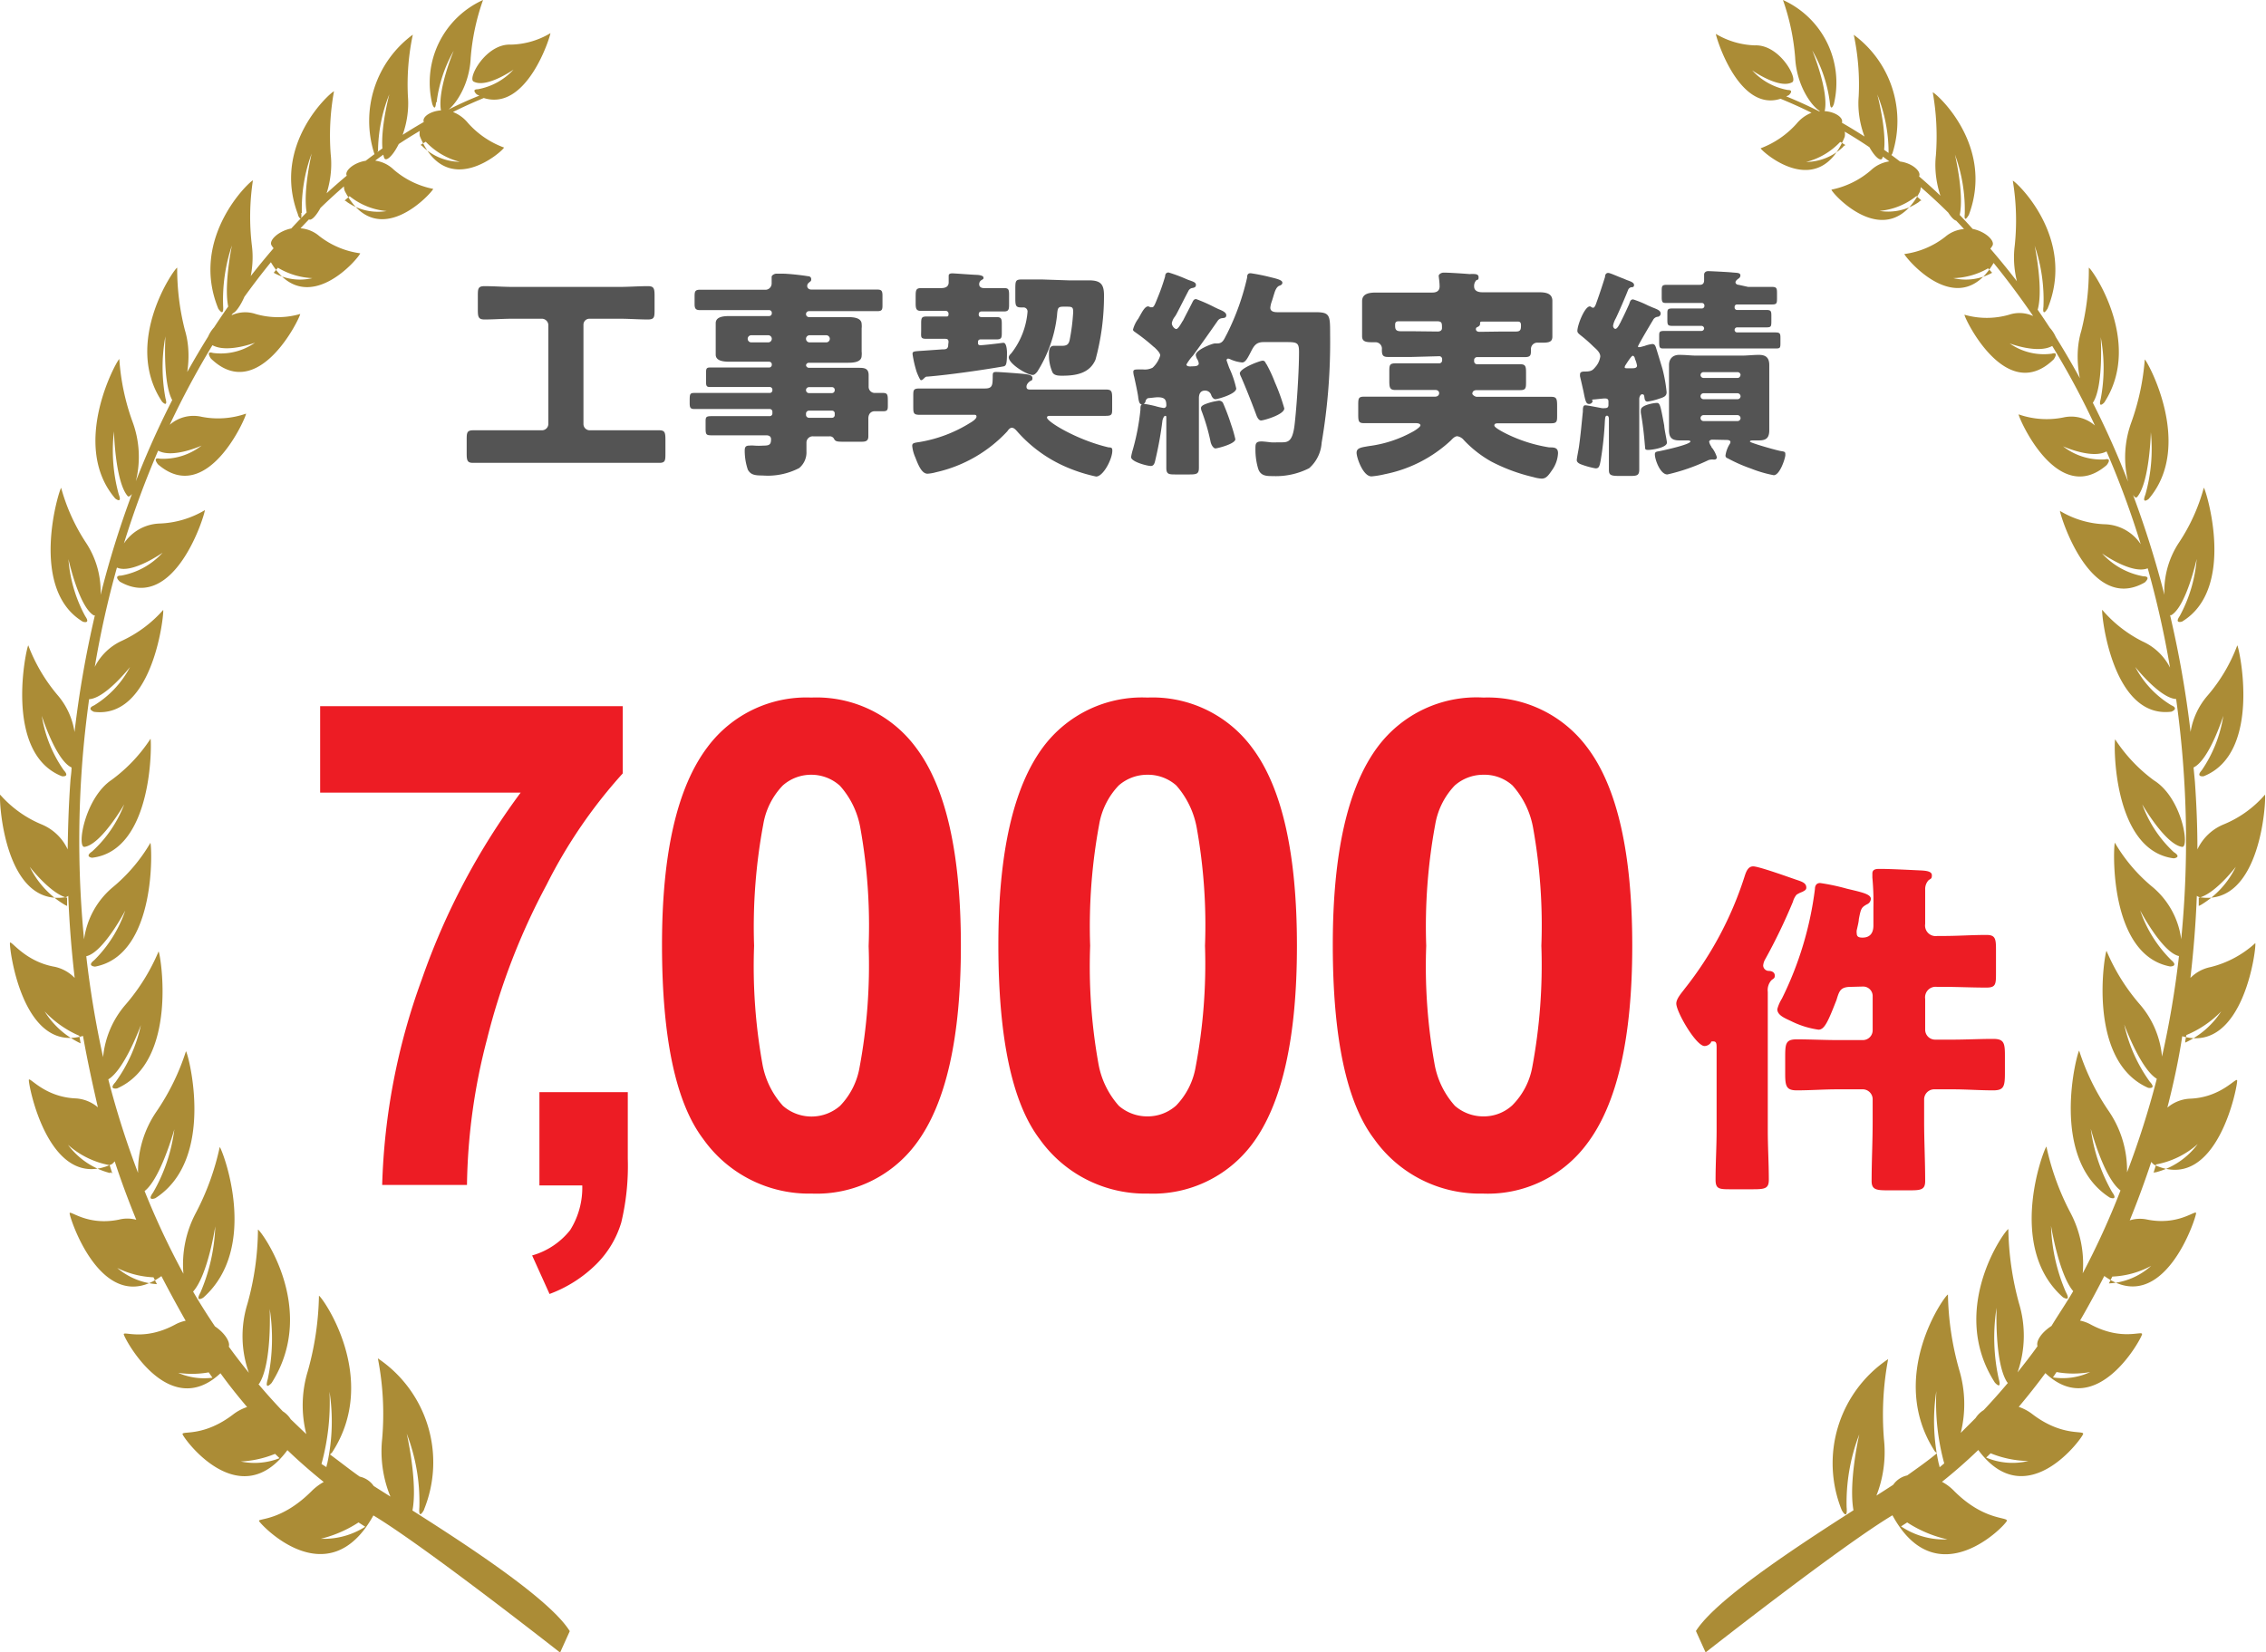 <svg xmlns="http://www.w3.org/2000/svg" width="152.32" height="111.1" viewBox="0 0 152.32 111.1"><defs><style>.cls-1{fill:#ab8c36;}.cls-2{fill:#545454;}.cls-3{fill:#ed1c24;}</style></defs><g id="レイヤー_2" data-name="レイヤー 2"><g id="レイヤー_1-2" data-name="レイヤー 1"><path class="cls-1" d="M25.12,99.91a1.54,1.54,0,0,0-.94-.63c-.67-.47-1.33-1-2-1.49l.14-.13c3.26-5-.69-10.5-.88-10.54a20,20,0,0,1-.75,5.07,7.85,7.85,0,0,0-.1,4.23c-.36-.33-.7-.67-1.05-1a1.66,1.66,0,0,0-.53-.53c-.56-.59-1.11-1.2-1.64-1.83,0,0,.05,0,.07-.06.85-1.37.69-5,.69-5A13.11,13.11,0,0,1,18,92.72c-.25.84.26.26.26.26,3.17-5-.74-10.28-.92-10.31a19,19,0,0,1-.71,5,7.33,7.33,0,0,0,.1,4.63c-.46-.57-.91-1.15-1.35-1.76.11-.31-.28-.93-.93-1.36-.51-.76-1-1.53-1.47-2.34,1-1.12,1.49-4.39,1.49-4.39a12.33,12.33,0,0,1-1,4.46c-.39.7.19.34.19.34,3.85-3.41,1.27-10,1.11-10.13a17.32,17.32,0,0,1-1.6,4.42,7.36,7.36,0,0,0-.84,4.1,52.56,52.56,0,0,1-2.61-5.56c1.08-.83,2-4.15,2-4.15a11.33,11.33,0,0,1-1.43,4.25c-.45.62.15.38.15.38,4.11-2.63,2.21-9.75,2.06-9.88a15.6,15.6,0,0,1-2,4.08,7.07,7.07,0,0,0-1.22,4.1,59.07,59.07,0,0,1-2-6.29c1.1-.66,2.19-3.65,2.19-3.65a10.19,10.19,0,0,1-1.72,3.85c-.48.52.12.41.12.41,4.14-1.82,2.92-9.05,2.79-9.21a13.47,13.47,0,0,1-2.24,3.6,6.28,6.28,0,0,0-1.49,3.51A66.17,66.17,0,0,1,5.8,64.29h0c1.14-.24,2.62-3.07,2.62-3.07a8.6,8.6,0,0,1-2.09,3.34c-.52.4.06.43.06.43,4.18-.78,3.82-8.14,3.72-8.32a11.2,11.2,0,0,1-2.55,3,5.53,5.53,0,0,0-1.91,3.49,68.62,68.62,0,0,1-.15-11.49c.11-1.58.28-3.13.49-4.66,1.1-.06,2.75-2.16,2.75-2.16a6.62,6.62,0,0,1-2.42,2.58c-.54.23,0,.43,0,.43,4,.5,4.72-6.65,4.65-6.85A8.4,8.4,0,0,1,8.2,43.08a3.81,3.81,0,0,0-1.83,1.76,64.29,64.29,0,0,1,1.49-6.68c1,.46,3.07-1,3.07-1a4.93,4.93,0,0,1-2.79,1.54c-.55,0-.08.41-.08.41,3.71,2.12,5.73-4.58,5.71-4.81a6.39,6.39,0,0,1-3.06.9,3,3,0,0,0-2.38,1.34,62.22,62.22,0,0,1,2.3-6.24c1,.54,2.92-.34,2.92-.34a4.18,4.18,0,0,1-2.81.88c-.53-.12-.12.38-.12.38,3.31,2.86,5.93-3.18,5.92-3.41a5.7,5.7,0,0,1-3,.21,2.43,2.43,0,0,0-2.13.54,57.84,57.84,0,0,1,2.87-5.35c1,.55,2.86-.17,2.86-.17a4,4,0,0,1-2.83.69c-.52-.16-.13.38-.13.38,3.2,3.09,6-2.77,6-3a5.36,5.36,0,0,1-3,0,2.19,2.19,0,0,0-1.62.09c.84-1.24,1.73-2.44,2.65-3.57,2.38,4,6-.39,6-.6a5.7,5.7,0,0,1-2.75-1.16,2.18,2.18,0,0,0-1.26-.52,38.67,38.67,0,0,1,2.92-2.82.84.84,0,0,0,.06.32c2.2,4.23,5.89.06,5.94-.15a5.77,5.77,0,0,1-2.66-1.3,2.21,2.21,0,0,0-1.24-.6,32.41,32.41,0,0,1,3-2,.85.85,0,0,0,0,.35c1.79,4.4,5.59,1,5.66.77a6,6,0,0,1-2.43-1.66,2.47,2.47,0,0,0-1-.73c.68-.34,1.37-.65,2.07-.94C35.43,7.51,37,2.42,37,2.23A5.39,5.39,0,0,1,34.33,3c-1.67-.07-2.91,2.26-2.5,2.48.87.48,2.69-.8,2.69-.8A4.29,4.29,0,0,1,32.12,6c-.47,0-.07.35-.07.35l.17.08a23.75,23.75,0,0,0-2.19,1c-.92-.1-1.7.4-1.54.77l0,0a35.93,35.93,0,0,0-3.91,2.61c-.83.13-1.44.7-1.27,1h0a40,40,0,0,0-3.73,3.55c-.88.18-1.52.81-1.33,1.13a1.43,1.43,0,0,0,.14.2,50.32,50.32,0,0,0-4,5.32,2.28,2.28,0,0,0-.4.62,58.51,58.51,0,0,0-4.86,9.73,6.78,6.78,0,0,0-.22-4,15.3,15.3,0,0,1-.89-4.22c-.16.07-3.35,5.79-.27,9.38,0,0,.49.39.23-.29A11.08,11.08,0,0,1,7.66,29s.08,3.35.91,4.34c.08.1.19,0,.3-.13A64.18,64.18,0,0,0,6.76,40a5.94,5.94,0,0,0-1-3.54,12.89,12.89,0,0,1-1.65-3.66c-.14.13-2.21,6.79,1.46,9,0,0,.54.18.16-.37a9.48,9.48,0,0,1-1.13-3.84s.69,3.15,1.68,3.77a.08.08,0,0,0,.1,0,70,70,0,0,0-1.37,7.86A4.94,4.94,0,0,0,3.9,46.77a11.44,11.44,0,0,1-2-3.38c-.13.16-1.68,7.24,2.26,8.8,0,0,.57.08.13-.4a8.72,8.72,0,0,1-1.48-3.66s.95,3,2,3.47c0,.31-.06.63-.08.94-.11,1.54-.16,3.06-.18,4.57A3.34,3.34,0,0,0,2.8,55.43a7.56,7.56,0,0,1-2.79-2c-.09.22.23,7.58,4.41,6.89a.54.54,0,0,0,.17-.09c.07,1.87.22,3.71.43,5.52A2.64,2.64,0,0,0,3.67,65c-2-.35-2.93-1.81-3-1.61s.79,7.47,4.91,6.26c.29,1.64.64,3.24,1,4.8a2.53,2.53,0,0,0-1.5-.6C3,73.76,2,72.39,1.94,72.6s1.33,7.65,5.58,5.67a1,1,0,0,0,.19-.19c.44,1.35.93,2.66,1.45,3.93A2.29,2.29,0,0,0,8,82c-2.12.44-3.29-.65-3.32-.43s2.18,7.11,6.17,4.23c.52,1,1.06,2,1.63,3a2.51,2.51,0,0,0-.73.27c-2.08,1.11-3.44.41-3.43.64s3,5.89,6.5,2.62c.57.79,1.17,1.54,1.79,2.27a3.25,3.25,0,0,0-.9.47c-2,1.55-3.46,1.12-3.44,1.35s3.81,5.48,7.05,1.08c.79.76,1.61,1.47,2.44,2.14a3.69,3.69,0,0,0-.82.62c-2,2-3.58,1.82-3.53,2s4.63,5.15,7.69-.37c3.45,2.07,12.55,9.22,12.55,9.22l.65-1.44C36.64,107,28.58,102.12,25.12,99.91Zm3.5-90.38a4.76,4.76,0,0,0,2.29,1.35,3.67,3.67,0,0,1-2.47-1c-.09-.09-.14-.13-.18-.13ZM23.5,13.19a4.61,4.61,0,0,0,2.49,1,3.62,3.62,0,0,1-2.65-.6c-.08-.07-.13-.1-.18-.1ZM18.68,18A4.94,4.94,0,0,0,21,18.7a3.62,3.62,0,0,1-2.6-.36ZM4.38,60.85A6.06,6.06,0,0,1,2,58.28S3.4,60.1,4.51,60.36c0,.19,0,.37,0,.55ZM3,68a7,7,0,0,0,2.33,1.64l.09.51A5.7,5.7,0,0,1,3,68Zm4.4,10.87a5.1,5.1,0,0,1-2.83-1.9,5.8,5.8,0,0,0,2.8,1.37l.18.56A.33.33,0,0,0,7.42,78.82Zm.3,6.29a6.1,6.1,0,0,0,2.62.72c.07.16.15.31.23.46A4.61,4.61,0,0,1,7.72,85.11Zm4.08,7.11a6.37,6.37,0,0,0,2.25,0l.25.36A4.32,4.32,0,0,1,11.8,92.22Zm4.18,6a7,7,0,0,0,2.53-.52l.3.29A4.55,4.55,0,0,1,16,98.22Zm5.65.16a15.65,15.65,0,0,0,.54-4.86A13.26,13.26,0,0,1,22,98.39a1.76,1.76,0,0,0-.06.25Zm-.22,5.07a8.22,8.22,0,0,0,2.71-1.14l.45.29A5.17,5.17,0,0,1,21.41,103.45Zm7.11-2A8.42,8.42,0,0,0,25.4,91.33a19.45,19.45,0,0,1,.29,5.4c-.37,3.43,1.63,6.11,1.92,5.27.61-1.77-.27-5.61-.27-5.61a12.74,12.74,0,0,1,.85,4.94C28.11,102.3,28.52,101.48,28.52,101.48ZM6.19,57.25c-.53.36,0,.42,0,.42,4.13-.48,4-7.77,3.93-8a10.62,10.62,0,0,1-2.61,2.76C5.69,53.65,5.15,57,5.68,56.94c1.12-.16,2.67-2.86,2.67-2.86A8.25,8.25,0,0,1,6.19,57.25ZM10.89,27s.43.47.23-.24a11.35,11.35,0,0,1,0-4.15s-.2,3.27.51,4.38c.34.53,1.55-2.31.8-4.79A16.64,16.64,0,0,1,11.91,18C11.75,18,8.23,23,10.89,27ZM15,20.6a11.46,11.46,0,0,1,.59-4.1s-.66,3.17-.14,4.49c.25.62,1.83-1.8,1.48-4.49A16.3,16.3,0,0,1,17,12.13c-.16,0-4.3,3.83-2.32,8.64C14.7,20.77,15.05,21.36,15,20.6Zm5.29-6.28a10.76,10.76,0,0,1,.66-4s-.71,3-.24,4.35c.23.61,1.81-1.67,1.52-4.29a16.66,16.66,0,0,1,.22-4.24c-.15,0-4.23,3.53-2.42,8.28C20,14.47,20.32,15.06,20.25,14.32Zm5.12-4.14a10.5,10.5,0,0,1,.76-3.84s-.78,2.95-.35,4.26c.2.62,1.81-1.53,1.6-4.12a16.06,16.06,0,0,1,.33-4.15,7.2,7.2,0,0,0-2.59,8S25.42,10.92,25.37,10.18Zm3.94-3.3A9.28,9.28,0,0,1,30.5,3.41s-1.1,2.61-.86,4c.11.64,1.89-1,2-3.52A15.16,15.16,0,0,1,32.47,0a6.09,6.09,0,0,0-3.41,7S29.26,7.59,29.31,6.88Z"/><path class="cls-1" d="M114,109.66l.65,1.44s9.1-7.15,12.56-9.22c3,5.52,7.63.64,7.69.37s-1.54,0-3.54-2a3.28,3.28,0,0,0-.82-.62c.84-.67,1.65-1.38,2.44-2.14,3.24,4.4,7-.82,7.05-1.08s-1.43.2-3.44-1.35a3.2,3.2,0,0,0-.89-.47c.61-.73,1.21-1.48,1.79-2.27,3.45,3.27,6.49-2.37,6.5-2.62s-1.36.47-3.44-.64a2.51,2.51,0,0,0-.73-.27c.58-1,1.12-2,1.63-3,4,2.88,6.2-4,6.17-4.23s-1.2.87-3.32.43a2.3,2.3,0,0,0-1.14.06c.52-1.27,1-2.58,1.45-3.93a1,1,0,0,0,.19.19c4.26,2,5.64-5.43,5.58-5.67s-1.07,1.16-3.19,1.23a2.53,2.53,0,0,0-1.5.6c.4-1.56.75-3.16,1-4.8,4.13,1.21,5-6,4.91-6.26a6.93,6.93,0,0,1-3,1.61,2.63,2.63,0,0,0-1.36.73c.21-1.81.36-3.65.43-5.52a.68.68,0,0,0,.17.09c4.18.69,4.5-6.67,4.41-6.89a7.35,7.35,0,0,1-2.78,2,3.35,3.35,0,0,0-1.76,1.68c0-1.51-.06-3-.17-4.57l-.09-.94c1.06-.5,2-3.47,2-3.47A8.87,8.87,0,0,1,148,51.79c-.43.48.13.4.13.4,3.94-1.56,2.39-8.64,2.26-8.8a11.17,11.17,0,0,1-2,3.38,4.92,4.92,0,0,0-1.14,2.44,70,70,0,0,0-1.38-7.86.08.08,0,0,0,.1,0c1-.62,1.69-3.77,1.69-3.77a9.65,9.65,0,0,1-1.14,3.84c-.38.55.16.37.16.37,3.68-2.22,1.6-8.88,1.46-9a12.55,12.55,0,0,1-1.65,3.66,5.93,5.93,0,0,0-1,3.54,66.64,66.64,0,0,0-2.11-6.72c.11.17.21.23.29.13.83-1,.91-4.34.91-4.34a11.27,11.27,0,0,1-.37,4.2c-.27.68.22.29.22.29,3.08-3.59-.1-9.31-.26-9.38a16.08,16.08,0,0,1-.9,4.22,6.86,6.86,0,0,0-.22,4,58.51,58.51,0,0,0-4.86-9.73,2.28,2.28,0,0,0-.4-.62,49,49,0,0,0-4-5.32,1.43,1.43,0,0,0,.14-.2c.19-.32-.45-.95-1.33-1.13A38.81,38.81,0,0,0,129,11.86h0c.17-.32-.44-.89-1.28-1a35.93,35.93,0,0,0-3.91-2.61l0,0c.15-.37-.62-.87-1.54-.77-.73-.37-1.46-.7-2.2-1l.17-.08s.4-.35-.07-.35a4.26,4.26,0,0,1-2.39-1.32s1.81,1.28,2.69.8c.41-.22-.84-2.55-2.51-2.48a5.44,5.44,0,0,1-2.62-.77c0,.19,1.52,5.28,4.35,4.36.7.29,1.4.6,2.08.94a2.49,2.49,0,0,0-1,.73,6.13,6.13,0,0,1-2.42,1.66c.06.19,3.87,3.63,5.65-.77a.85.85,0,0,0,0-.35,32.41,32.41,0,0,1,3,2,2.28,2.28,0,0,0-1.24.6,5.81,5.81,0,0,1-2.65,1.3c0,.21,3.73,4.38,5.94.15a1.11,1.11,0,0,0,.06-.32c1,.87,2,1.82,2.91,2.82a2.21,2.21,0,0,0-1.26.52,5.66,5.66,0,0,1-2.75,1.16c.05.21,3.64,4.62,6,.6.92,1.13,1.81,2.33,2.66,3.57a2.2,2.2,0,0,0-1.62-.09,5.41,5.41,0,0,1-3,0c0,.24,2.81,6.1,6,3,0,0,.39-.54-.13-.38a4,4,0,0,1-2.83-.69s1.88.72,2.86.17a53.42,53.42,0,0,1,2.87,5.35,2.41,2.41,0,0,0-2.13-.54,5.7,5.7,0,0,1-3-.21c0,.23,2.61,6.27,5.92,3.41,0,0,.41-.5-.12-.38a4.18,4.18,0,0,1-2.81-.88s1.94.88,2.92.34a59.86,59.86,0,0,1,2.3,6.24,3,3,0,0,0-2.38-1.34,6.26,6.26,0,0,1-3.05-.9c0,.23,2,6.93,5.7,4.81,0,0,.47-.41-.08-.41a4.93,4.93,0,0,1-2.79-1.54s2,1.43,3.07,1a64.3,64.3,0,0,1,1.5,6.68,3.83,3.83,0,0,0-1.84-1.76A8.68,8.68,0,0,1,141.31,41c-.07.2.64,7.35,4.65,6.85,0,0,.54-.2,0-.43a6.57,6.57,0,0,1-2.43-2.58s1.65,2.1,2.75,2.16c.21,1.53.38,3.08.49,4.66a67.58,67.58,0,0,1-.15,11.49,5.51,5.51,0,0,0-1.9-3.49,11.14,11.14,0,0,1-2.56-3c-.1.18-.46,7.54,3.72,8.32,0,0,.58,0,.07-.43a8.6,8.6,0,0,1-2.09-3.34s1.48,2.83,2.61,3.07h0a63.53,63.53,0,0,1-1.14,6.76,6.21,6.21,0,0,0-1.49-3.51,13.47,13.47,0,0,1-2.24-3.6c-.13.16-1.35,7.39,2.8,9.21,0,0,.59.11.11-.41a10.35,10.35,0,0,1-1.72-3.85s1.09,3,2.19,3.65a59.07,59.07,0,0,1-2,6.29,7.07,7.07,0,0,0-1.22-4.1,15.6,15.6,0,0,1-2-4.08c-.14.13-2.05,7.25,2.06,9.88,0,0,.6.24.15-.38a11.69,11.69,0,0,1-1.43-4.25s.88,3.32,2,4.15A52.56,52.56,0,0,1,140,85.61a7.36,7.36,0,0,0-.84-4.1,17.32,17.32,0,0,1-1.6-4.42c-.15.11-2.74,6.72,1.11,10.13,0,0,.58.36.2-.34a12.14,12.14,0,0,1-1-4.46s.53,3.27,1.49,4.39c-.47.81-1,1.58-1.46,2.34-.66.43-1.05,1-.94,1.36-.43.61-.89,1.19-1.34,1.76a7.47,7.47,0,0,0,.1-4.63,20,20,0,0,1-.72-5c-.18,0-4.09,5.35-.91,10.31,0,0,.5.58.26-.26a12.9,12.9,0,0,1-.14-4.77s-.15,3.67.7,5a.34.34,0,0,0,.06.06c-.53.63-1.07,1.24-1.63,1.83a1.71,1.71,0,0,0-.54.53l-1,1a8,8,0,0,0-.1-4.23,19.82,19.82,0,0,1-.76-5.07c-.18,0-4.14,5.51-.88,10.54l.14.13c-.64.53-1.31,1-2,1.49a1.54,1.54,0,0,0-.94.63C123.75,102.12,115.68,107,114,109.66Zm10.06-99.9s-.09,0-.18.13a3.67,3.67,0,0,1-2.47,1,4.76,4.76,0,0,0,2.29-1.35Zm5.1,3.72s-.09,0-.17.1a3.62,3.62,0,0,1-2.65.6,4.59,4.59,0,0,0,2.48-1Zm4.75,4.86a3.65,3.65,0,0,1-2.61.36,4.92,4.92,0,0,0,2.34-.66ZM147.8,60.91c0-.18,0-.36,0-.55,1.11-.26,2.49-2.08,2.49-2.08a6.06,6.06,0,0,1-2.36,2.57Zm-.91,9.19c0-.17.05-.34.08-.51A7,7,0,0,0,149.31,68,5.76,5.76,0,0,1,146.89,70.1Zm-2.13,8.75c.06-.19.12-.37.17-.56a5.8,5.8,0,0,0,2.8-1.37,5.11,5.11,0,0,1-2.82,1.9A.28.28,0,0,0,144.76,78.85Zm-3,7.44.23-.46a6,6,0,0,0,2.61-.72A4.58,4.58,0,0,1,141.76,86.29ZM138,92.61l.24-.36a6.42,6.42,0,0,0,2.26,0A4.32,4.32,0,0,1,138,92.61ZM133.51,98l.3-.29a7,7,0,0,0,2.54.52A4.58,4.58,0,0,1,133.51,98Zm-3.13.65a1.76,1.76,0,0,0-.06-.25,13.24,13.24,0,0,1-.16-4.87,15.54,15.54,0,0,0,.53,4.86Zm-2.63,4,.45-.29a8.22,8.22,0,0,0,2.71,1.14A5.17,5.17,0,0,1,127.75,102.6Zm-3.62-1.27a12.74,12.74,0,0,1,.85-4.94s-.88,3.84-.26,5.61c.29.84,2.29-1.84,1.92-5.27a20.27,20.27,0,0,1,.28-5.4,8.43,8.43,0,0,0-3.12,10.15S124.21,102.3,124.13,101.33ZM144,54.08s1.55,2.7,2.68,2.86c.52.07,0-3.29-1.89-4.47a10.62,10.62,0,0,1-2.61-2.76c-.09.19-.2,7.48,3.94,8,0,0,.57-.06,0-.42A8.17,8.17,0,0,1,144,54.08ZM140.41,18a16.64,16.64,0,0,1-.51,4.26c-.75,2.48.46,5.32.8,4.79.71-1.11.51-4.38.51-4.38a11.14,11.14,0,0,1,0,4.15c-.19.71.24.24.24.24C144.09,23,140.57,18,140.41,18Zm-2.79,2.79c2-4.81-2.16-8.64-2.32-8.64a16.3,16.3,0,0,1,.13,4.37c-.35,2.69,1.23,5.11,1.48,4.49.52-1.32-.14-4.49-.14-4.49a11.24,11.24,0,0,1,.59,4.1C137.27,21.36,137.62,20.77,137.62,20.77Zm-5.29-6.3c1.81-4.75-2.26-8.29-2.41-8.28a17,17,0,0,1,.21,4.24c-.29,2.62,1.29,4.9,1.52,4.29.48-1.31-.24-4.35-.24-4.35a10.76,10.76,0,0,1,.66,4C132,15.06,132.33,14.47,132.33,14.47Zm-5.13-4.15a7.2,7.2,0,0,0-2.59-8,16.06,16.06,0,0,1,.33,4.15c-.21,2.59,1.4,4.74,1.6,4.12.44-1.31-.35-4.26-.35-4.26a10.5,10.5,0,0,1,.76,3.84C126.91,10.92,127.2,10.32,127.2,10.32ZM123.27,7A6.1,6.1,0,0,0,119.85,0a15.16,15.16,0,0,1,.82,3.87c.13,2.53,1.9,4.16,2,3.52.24-1.37-.85-4-.85-4A9.27,9.27,0,0,1,123,6.88C123.06,7.59,123.27,7,123.27,7Z"/><path class="cls-2" d="M39.64,21.43a.4.4,0,0,0-.42.42v6.66a.42.42,0,0,0,.42.42h2.67c.68,0,1.35,0,2,0,.39,0,.42.16.42.66v.87c0,.49,0,.66-.41.66-.69,0-1.36,0-2,0H33.79c-.69,0-1.36,0-2,0-.39,0-.42-.18-.42-.66v-.86c0-.49,0-.67.44-.67.67,0,1.35,0,2,0h2.63a.43.43,0,0,0,.42-.42V21.85a.44.44,0,0,0-.42-.42h-2c-.61,0-1.24.05-1.87.05-.41,0-.45-.17-.45-.65v-.9c0-.51,0-.69.45-.69.63,0,1.26.05,1.87.05h7.23c.62,0,1.25-.05,1.88-.05.4,0,.45.15.45.63v.92c0,.52,0,.69-.45.69-.63,0-1.26-.05-1.88-.05Z"/><path class="cls-2" d="M54.18,24.54a.2.2,0,0,0,.19.19h3.32c.36,0,.7,0,.7.49,0,.26,0,.51,0,.77a.41.41,0,0,0,.4.43h.57c.32,0,.32.15.32.6v.24c0,.25,0,.39-.3.39h-.6c-.14,0-.41.09-.41.49v.08c0,.39,0,.94,0,1.12,0,.35-.23.36-.51.36h-1c-.61,0-.7,0-.81-.22a.31.31,0,0,0-.31-.14H54.69a.42.42,0,0,0-.48.41c0,.15,0,.4,0,.6a1.37,1.37,0,0,1-.49,1.12,4.57,4.57,0,0,1-2.45.5c-.54,0-.81-.05-1-.39a4,4,0,0,1-.21-1.23c0-.21,0-.39.3-.39a2.07,2.07,0,0,1,.35,0,4.12,4.12,0,0,0,.6,0c.4,0,.52-.06.52-.43,0-.18-.13-.26-.3-.26H49.74c-.87,0-1.41,0-1.76,0-.55,0-.55,0-.55-.61v-.26c0-.34,0-.42.39-.42.64,0,1.29,0,1.92,0h2a.18.18,0,0,0,.18-.19v-.09a.18.18,0,0,0-.18-.2h-3l-2.07,0c-.28,0-.31-.12-.31-.41V27c0-.49,0-.58.31-.58.69,0,1.38,0,2.07,0h3a.18.18,0,0,0,.18-.2v0a.18.18,0,0,0-.18-.2H48.93l-1.22,0c-.22,0-.25-.09-.25-.36v-.53c0-.3,0-.42.25-.42.41,0,.81,0,1.22,0H51.7a.18.18,0,0,0,.18-.19v0a.18.18,0,0,0-.18-.2h-.9c-.55,0-1.12,0-1.69,0-.35,0-1,0-1-.48,0-.09,0-.19,0-.27s0-.33,0-.49v-.59c0-.16,0-.31,0-.49s0-.18,0-.27c0-.48.63-.48,1-.48.57,0,1.14,0,1.69,0h.9a.18.18,0,0,0,.18-.2v0a.18.18,0,0,0-.18-.2H49.05c-.66,0-1.31,0-2,0-.3,0-.36-.12-.36-.42V20c0-.37,0-.52.36-.52.66,0,1.31,0,2,0H51.4a.42.42,0,0,0,.47-.42c0-.08,0-.36,0-.45s.17-.21.32-.21h.39c.45,0,1.38.11,1.72.17.14,0,.23.07.23.21s-.06.13-.15.22a.28.28,0,0,0-.12.23c0,.09.06.24.3.24h2.43c.67,0,1.33,0,2,0,.3,0,.33.13.33.45v.54c0,.33,0,.46-.34.46-.66,0-1.32,0-2,0H54.37a.2.2,0,0,0-.19.2v0a.2.2,0,0,0,.19.2h.86c.57,0,1.14,0,1.69,0,.35,0,1,0,1,.48a1.18,1.18,0,0,1,0,.27c0,.18,0,.33,0,.49v.59c0,.16,0,.31,0,.49a1.18,1.18,0,0,1,0,.27c0,.48-.63.48-1,.48-.57,0-1.12,0-1.69,0h-.86a.19.19,0,0,0-.19.2Zm-3.68-2a.24.24,0,0,0-.24.24v0a.24.24,0,0,0,.24.24h1.14a.24.24,0,0,0,.24-.24v0a.24.24,0,0,0-.24-.24Zm3.92,0a.24.24,0,0,0-.24.24v0a.24.24,0,0,0,.24.24h1.12a.24.24,0,0,0,.24-.24v0a.24.24,0,0,0-.24-.24Zm-.24,3.69a.2.2,0,0,0,.19.2h1.55a.19.19,0,0,0,.19-.2v0a.18.18,0,0,0-.19-.2H54.37a.2.2,0,0,0-.19.2Zm.19,1.38a.2.2,0,0,0-.19.2v.09a.2.2,0,0,0,.19.19h1.55a.18.18,0,0,0,.19-.19v-.09a.18.18,0,0,0-.19-.2Z"/><path class="cls-2" d="M69,26c0,.18.13.19.24.19h3.22c.62,0,1.25,0,1.88,0,.4,0,.42.14.42.63v.62c0,.42,0,.52-.44.52-.63,0-1.24,0-1.86,0H70.71c-.24,0-.33,0-.33.12,0,.27,2,1.5,4.14,2,.22,0,.25.06.25.22,0,.57-.61,1.74-1.09,1.74a10.58,10.58,0,0,1-2.21-.73A9.26,9.26,0,0,1,68.37,29c-.08-.09-.21-.24-.35-.24s-.24.14-.31.24a9.32,9.32,0,0,1-4.79,2.75,2.84,2.84,0,0,1-.57.1c-.37,0-.6-.51-.82-1.09a2.51,2.51,0,0,1-.21-.77c0-.18.06-.21.49-.27a9.3,9.3,0,0,0,3.42-1.3c.14-.08.41-.26.41-.41s-.14-.12-.26-.12H63.69c-.62,0-1.25,0-1.86,0-.41,0-.44-.1-.44-.52v-.74c0-.4,0-.51.42-.51.63,0,1.25,0,1.88,0h2.52c.51,0,.51-.24.52-.76,0-.29,0-.35.24-.35s1.4.09,1.74.12c.51.05.69.11.69.29s-.07.15-.16.21S69,25.83,69,26Zm-5.24-3c0-.21-.1-.22-.28-.22s-.77,0-1.2,0-.36-.12-.36-.59v-.36c0-.43,0-.55.36-.55h1.29c.15,0,.19,0,.19-.18v0a.19.19,0,0,0-.19-.2H63l-1.12,0c-.3,0-.33-.18-.33-.52V20c0-.47,0-.63.37-.63s.72,0,1.08,0h.26c.27,0,.51-.08.51-.39,0-.06,0-.26,0-.32v-.12c0-.15.15-.16.27-.16s1.29.09,1.59.1.48.08.48.18,0,.09-.15.18a.32.32,0,0,0-.14.27c0,.18.14.26.32.26h.22c.38,0,.75,0,1.13,0s.34.15.34.78v.27c0,.34,0,.52-.33.52s-.75,0-1.14,0H66c-.14,0-.21.06-.21.2v0c0,.14.07.18.21.18h1c.31,0,.34.13.34.46v.56c0,.34,0,.48-.34.48s-.72,0-1.08,0c-.17,0-.18.12-.18.19V23c0,.14,0,.21.18.21s1.3-.13,1.48-.16l.06,0c.2,0,.23.51.23.65,0,.82-.06.91-.27.94-1.38.24-3.6.56-5.06.68-.1,0-.13,0-.25.12s-.15.12-.21.12-.29-.54-.32-.68a7.53,7.53,0,0,1-.24-1.08c0-.18.08-.18.72-.22l1.28-.09c.22,0,.4,0,.4-.32Zm8.09-4.15,1.36,0c.78,0,1,.27,1,1a16.27,16.27,0,0,1-.57,4.33c-.4.93-1.32,1.08-2.23,1.08-.23,0-.54,0-.66-.22a2.83,2.83,0,0,1-.24-1.2c0-.24,0-.59.34-.59l.54,0c.3,0,.44-.08.51-.38a13.71,13.71,0,0,0,.24-1.9c0-.33-.09-.35-.43-.35h-.24c-.36,0-.38.09-.42.62A8.93,8.93,0,0,1,69.72,25c-.08.09-.18.21-.3.21-.41,0-1.61-.76-1.61-1.18,0-.12.11-.21.18-.29a5.19,5.19,0,0,0,1.08-2.77.27.27,0,0,0-.28-.3h-.14c-.37,0-.4-.12-.4-.6v-.6c0-.56,0-.68.42-.68s.88,0,1.38,0Z"/><path class="cls-2" d="M80.19,23.91a3.15,3.15,0,0,0-.44.6c0,.06.08.12.18.12a.34.34,0,0,0,.15,0c.21,0,.5,0,.5-.19a.64.64,0,0,0-.11-.3.86.86,0,0,1-.09-.27c0-.35,1.11-.78,1.29-.78h.17c.31,0,.42-.22.55-.48l.08-.15a16.63,16.63,0,0,0,1.36-3.79c0-.21.06-.3.24-.3a13,13,0,0,1,1.38.28c.6.14.75.23.75.36s-.12.17-.22.21-.23.18-.33.53c-.05.15-.09.31-.17.54a1.67,1.67,0,0,0-.09.4c0,.26.26.3.47.3H87.1c.56,0,1,0,1.31,0,1,0,1,.2,1,1.49a40.21,40.21,0,0,1-.57,7.29A2.49,2.49,0,0,1,88,31.48a4.92,4.92,0,0,1-2.43.53c-.43,0-.84,0-1-.51a4.5,4.5,0,0,1-.18-1.31c0-.33,0-.51.41-.51.15,0,.54.05.63.06s.52,0,.67,0c.45,0,.78,0,.92-1.17s.3-3.6.3-4.89c0-.62-.11-.68-.81-.68H84.94c-.52,0-.66.27-.87.68s-.36.69-.57.69a2.5,2.5,0,0,1-.79-.21.53.53,0,0,0-.15-.05.11.11,0,0,0-.11.12s.08.24.18.51a6.56,6.56,0,0,1,.47,1.38c0,.38-1.26.72-1.4.72s-.24-.16-.28-.27a.43.43,0,0,0-.41-.31c-.33,0-.42.24-.42.52v2.37c0,.77,0,1.53,0,2.3,0,.4-.13.45-.63.45h-.91c-.47,0-.65,0-.65-.44,0-.76,0-1.54,0-2.31V28.11c0-.12,0-.15-.08-.15s-.16.21-.18.31a24,24,0,0,1-.46,2.58c-.05.2-.08.48-.32.48s-1.33-.28-1.33-.6a4.2,4.2,0,0,1,.13-.54,15.39,15.39,0,0,0,.5-2.64c0-.21,0-.4.22-.4a7.06,7.06,0,0,1,.8.16,3.76,3.76,0,0,0,.54.12.17.17,0,0,0,.18-.18c0-.4-.12-.54-.59-.54-.12,0-.49.05-.64.06A.28.28,0,0,0,77,27a.25.25,0,0,1-.24.18c-.13,0-.19-.06-.25-.46,0-.15-.24-1.25-.27-1.38a1.43,1.43,0,0,1-.06-.35c0-.15.16-.15.34-.15h.33a1.13,1.13,0,0,0,.63-.12,1.82,1.82,0,0,0,.51-.82c0-.17-.22-.38-.37-.53l-.09-.07a12.3,12.3,0,0,0-1.16-.92c-.07-.06-.21-.12-.21-.22a2.14,2.14,0,0,1,.36-.74l.15-.27c.09-.15.29-.55.5-.55a.28.28,0,0,1,.15.06l.12,0c.13,0,.19-.18.42-.75a13.65,13.65,0,0,0,.46-1.33c0-.17.09-.26.23-.26a10,10,0,0,1,1.14.42l.19.08c.29.1.51.16.51.33s-.12.18-.21.21a.35.35,0,0,0-.3.21c-.27.51-.51,1-.79,1.53a1.4,1.4,0,0,1-.14.22,1,1,0,0,0-.18.41c0,.18.18.39.3.39s.3-.32.41-.51a.47.47,0,0,0,.06-.09c.19-.38.39-.75.57-1.11.1-.2.13-.3.3-.3a11.35,11.35,0,0,1,1.24.55l.23.11c.21.09.55.21.55.42s-.18.18-.33.21a.4.4,0,0,0-.24.16C81.31,22.35,80.76,23.13,80.19,23.91Zm.94,3.22a4,4,0,0,1,.8-.19.32.32,0,0,1,.27.13,14.32,14.32,0,0,1,.55,1.46,8.63,8.63,0,0,1,.29,1c0,.32-1.22.62-1.34.62s-.28-.21-.33-.47a13.74,13.74,0,0,0-.58-2,.65.65,0,0,1-.06-.24C80.73,27.3,80.88,27.22,81.13,27.13Zm4-2.65a9.24,9.24,0,0,1,.57,1.23,13.32,13.32,0,0,1,.63,1.75c0,.42-1.39.81-1.56.81s-.28-.24-.34-.42c-.29-.78-.68-1.77-1-2.5a.89.89,0,0,1-.09-.24c0-.36,1.37-.86,1.53-.86S85.05,24.36,85.12,24.48Z"/><path class="cls-2" d="M94.9,24c-.54,0-1.08,0-1.62,0-.37,0-.39-.19-.39-.51v0a.43.43,0,0,0-.42-.48h-.15c-.43,0-.76,0-.76-.4,0-.21,0-.6,0-.9v-.36c0-.45,0-.95,0-1.1,0-.57.6-.58,1-.58l1.73,0h2c.27,0,.48-.11.48-.41s-.06-.63-.06-.72.16-.21.33-.21c.4,0,1.24.06,1.66.09a.68.68,0,0,0,.2,0c.28,0,.49,0,.49.22s-.07.14-.16.21a.56.56,0,0,0-.14.41c0,.31.29.39.54.39h2l1.72,0c.42,0,1,0,1,.58,0,.11,0,.63,0,1.1v.4c0,.33,0,.69,0,.9,0,.36-.23.41-.68.41h-.28a.43.43,0,0,0-.48.4v.06c0,.36,0,.51-.41.51-.54,0-1.06,0-1.6,0H99.28a.2.2,0,0,0-.19.19v.09a.2.2,0,0,0,.19.2h1.29l1.62,0c.36,0,.39.15.39.57v.58c0,.44,0,.59-.39.59-.54,0-1.08,0-1.62,0h-1.3c-.26,0-.3.16-.3.24s.19.21.3.21h3.25c.59,0,1.17,0,1.76,0,.36,0,.39.15.39.63v.61c0,.39,0,.54-.39.54-.59,0-1.17,0-1.76,0h-1.74c-.19,0-.33,0-.33.15s.66.48.84.57a10.06,10.06,0,0,0,2.85.9c.32,0,.59,0,.59.39a2.14,2.14,0,0,1-.38,1.11c-.28.41-.42.6-.73.6a2.45,2.45,0,0,1-.54-.1,12,12,0,0,1-2.84-1.05,7.7,7.7,0,0,1-1.84-1.44.72.72,0,0,0-.44-.26c-.16,0-.31.15-.42.27a9.1,9.1,0,0,1-4.44,2.28,6,6,0,0,1-.91.15c-.57,0-1-1.26-1-1.59s.32-.36.84-.45a8.22,8.22,0,0,0,3-1c.1-.06.45-.28.45-.39s-.14-.15-.33-.15H93.45l-1.77,0c-.35,0-.38-.13-.38-.58v-.6c0-.47,0-.6.39-.6.59,0,1.17,0,1.76,0h3c.21,0,.29-.12.29-.24s-.11-.21-.24-.21H95.4c-.54,0-1.07,0-1.61,0-.37,0-.4-.17-.4-.62V25c0-.42,0-.57.4-.57.54,0,1.08,0,1.61,0h1.35a.2.2,0,0,0,.19-.2v-.09a.19.19,0,0,0-.19-.19Zm1.74-1.71c.15,0,.29-.06.29-.23,0-.34,0-.46-.35-.46h-2.5c-.17,0-.3,0-.3.24s0,.43.37.43h0l.72,0Zm4.37,0,.9,0c.31,0,.33-.15.33-.42s-.14-.25-.32-.25H99.69c-.12,0-.2,0-.2.09v.07c0,.11-.09.17-.18.21a.14.14,0,0,0-.1.14c0,.09.06.18.25.18Z"/><path class="cls-2" d="M107.05,27a.24.24,0,0,1-.24.16c-.19,0-.24-.18-.37-.85-.06-.26-.12-.54-.23-1a.71.71,0,0,1,0-.15c0-.18.21-.18.34-.18.39,0,.51-.08.68-.29a1.34,1.34,0,0,0,.34-.72c0-.27-.25-.48-.45-.66a9.78,9.78,0,0,0-.9-.79c-.09-.08-.19-.15-.19-.27,0-.39.49-1.65.84-1.65.07,0,.12.09.22.09s.17-.18.24-.39l.05-.14c.18-.51.34-1,.51-1.54,0-.15.07-.27.21-.27s.64.24,1,.37l.26.11c.24.09.48.16.48.33s-.14.15-.17.15a.29.29,0,0,0-.22.16c-.2.51-.6,1.44-.84,1.94a1.53,1.53,0,0,0-.18.49c0,.09.06.21.16.21s.23-.21.3-.37a.3.3,0,0,0,.06-.11c.2-.39.38-.78.56-1.18.06-.17.09-.32.27-.32a7.16,7.16,0,0,1,1,.41l.3.13c.3.12.55.2.55.42a.22.22,0,0,1-.22.21.4.4,0,0,0-.3.23c-.12.19-1,1.68-1,1.75s0,.06.09.06.24-.06.32-.07a2.22,2.22,0,0,1,.55-.14c.15,0,.2.11.24.23s.36,1.17.44,1.44a10.18,10.18,0,0,1,.28,1.57c0,.3-.25.35-.54.45a4.09,4.09,0,0,1-.75.18c-.18,0-.19-.19-.21-.33s-.06-.16-.16-.16-.18.19-.18.3v2.41c0,.78,0,1.56,0,2.34,0,.41-.15.44-.63.44h-.69c-.61,0-.72-.06-.72-.42,0-.78,0-1.58,0-2.36v-1c0-.09,0-.27-.13-.27s-.12.18-.14.35a22.8,22.8,0,0,1-.28,2.64c-.08.43-.12.55-.35.55a5.51,5.51,0,0,1-1-.28c-.12-.05-.26-.14-.26-.27s.14-.81.15-.92c.12-.87.17-1.48.26-2.35,0-.2,0-.42.16-.42s.93.16,1.11.19a.82.82,0,0,0,.21,0c.17,0,.24-.06.24-.22V27c0-.17-.09-.21-.24-.21s-.6.06-.78.07S107.1,26.94,107.05,27Zm2.3-2.24.33,0c.15,0,.36,0,.36-.18a1.77,1.77,0,0,0-.14-.45c0-.07-.06-.21-.15-.21s-.4.5-.48.62a.35.35,0,0,0-.06.16C109.21,24.75,109.29,24.76,109.35,24.76Zm2,2.33c.22,0,.25.06.52,1.53,0,.21.18,1,.18,1.14,0,.34-1,.49-1.26.49s-.19-.1-.22-.3c-.06-.73-.14-1.45-.27-2.17a.91.91,0,0,1,0-.23C110.31,27.24,111.15,27.09,111.39,27.09Zm3.75,2.47c-.09,0-.21.05-.21.15a.85.85,0,0,0,.15.32s0,.06.06.1a2,2,0,0,1,.31.62.16.16,0,0,1-.15.15h-.09a.45.45,0,0,0-.16,0,.61.61,0,0,0-.24.07,13,13,0,0,1-2.69.93c-.48,0-.84-1-.84-1.35,0-.18.11-.18.32-.22s2.07-.44,2.07-.65c0-.06-.14-.07-.18-.07s-.36,0-.56,0c-.45,0-.7-.14-.7-.68,0-.37,0-.75,0-1.14V25.68c0-.39,0-.77,0-1.14s.21-.68.69-.68.79.05,1.18.05h3c.39,0,.78-.05,1.17-.05s.7.12.7.68c0,.37,0,.76,0,1.14v2.11c0,.39,0,.77,0,1.14,0,.54-.24.68-.69.68l-.4,0c-.06,0-.21,0-.21.08s1.81.6,2.1.64.28.08.28.27-.36,1.35-.78,1.35a8.36,8.36,0,0,1-1.54-.45,10.4,10.4,0,0,1-1.56-.69.18.18,0,0,1-.14-.21,2,2,0,0,1,.27-.73.28.28,0,0,0,.06-.15c0-.12-.16-.14-.25-.14Zm2.41-10.27,1.59,0c.33,0,.35.09.35.44V20c0,.38,0,.47-.33.47-.54,0-1.07,0-1.61,0h-.75a.16.16,0,0,0-.16.16v.05a.16.16,0,0,0,.16.16h.38c.54,0,1.06,0,1.59,0,.31,0,.34.08.34.38v.31c0,.42,0,.48-.34.48-.53,0-1,0-1.59,0h-.38a.17.17,0,0,0-.16.17v0a.17.17,0,0,0,.16.17h1c.52,0,1,0,1.56,0,.33,0,.36.07.36.37V23c0,.4,0,.43-.35.43h-7.45c-.29,0-.35,0-.35-.42v-.39c0-.3,0-.37.36-.37.53,0,1,0,1.58,0h.91a.18.18,0,0,0,.17-.17v0a.18.18,0,0,0-.17-.17H114c-.53,0-1,0-1.58,0-.31,0-.34-.06-.34-.4v-.39c0-.3,0-.38.34-.38.53,0,1,0,1.58,0h.4a.17.17,0,0,0,.17-.16v-.05a.17.17,0,0,0-.17-.16h-.76c-.54,0-1.08,0-1.61,0-.24,0-.33,0-.33-.38v-.39c0-.36,0-.45.35-.45l1.59,0h.63c.19,0,.28-.11.28-.3s0-.27,0-.39.1-.23.27-.23,1.35.06,1.63.09.54,0,.54.2a.25.25,0,0,1-.13.21c-.08.06-.2.15-.2.25s.11.17.21.17ZM117,25.21a.2.2,0,0,0-.2-.19h-2.29a.2.2,0,0,0-.2.19v0a.2.2,0,0,0,.2.2h2.29c.11,0,.18-.08.2-.2Zm0,1.43a.21.21,0,0,0-.2-.2h-2.29a.2.2,0,0,0-.2.2v0a.2.2,0,0,0,.2.2h2.29a.2.2,0,0,0,.2-.2Zm0,1.47a.21.21,0,0,0-.2-.2h-2.29a.2.2,0,0,0-.2.2v0a.2.2,0,0,0,.2.2h2.29a.2.2,0,0,0,.2-.2Z"/><path class="cls-3" d="M21.52,53.29V47.48H41.86V52a33.62,33.62,0,0,0-5.12,7.49,44.76,44.76,0,0,0-4,10.37,40.56,40.56,0,0,0-1.35,9.81H25.69a43.71,43.71,0,0,1,2.66-13.81A46.87,46.87,0,0,1,35,53.29Z"/><path class="cls-3" d="M36.26,73.43H42.2v4.48a16.3,16.3,0,0,1-.44,4.29A6.64,6.64,0,0,1,40.08,85a8.79,8.79,0,0,1-3.14,2l-1.17-2.59a5,5,0,0,0,2.56-1.71,5.38,5.38,0,0,0,.81-3H36.26Z"/><path class="cls-3" d="M54.54,46.9a8.31,8.31,0,0,1,7.05,3.39q3,4,3,13.3T61.57,76.91a8.32,8.32,0,0,1-7,3.34,8.71,8.71,0,0,1-7.3-3.67q-2.77-3.66-2.77-13.06,0-9.23,3.05-13.28A8.29,8.29,0,0,1,54.54,46.9Zm0,5.19a2.87,2.87,0,0,0-1.92.72,4.93,4.93,0,0,0-1.31,2.6,37.47,37.47,0,0,0-.62,8.18,37.05,37.05,0,0,0,.55,7.89,5.67,5.67,0,0,0,1.39,2.87,2.92,2.92,0,0,0,3.84,0,4.92,4.92,0,0,0,1.31-2.59,37.31,37.31,0,0,0,.61-8.15,37.1,37.1,0,0,0-.55-7.9,5.73,5.73,0,0,0-1.38-2.88A2.87,2.87,0,0,0,54.54,52.09Z"/><path class="cls-3" d="M77.13,46.9a8.32,8.32,0,0,1,7.05,3.39q3,4,3,13.3t-3,13.32a8.32,8.32,0,0,1-7,3.34,8.71,8.71,0,0,1-7.3-3.67q-2.77-3.66-2.77-13.06,0-9.23,3-13.28A8.3,8.3,0,0,1,77.13,46.9Zm0,5.19a2.91,2.91,0,0,0-1.93.72,5,5,0,0,0-1.31,2.6,37.64,37.64,0,0,0-.61,8.18,37.05,37.05,0,0,0,.55,7.89,5.76,5.76,0,0,0,1.38,2.87,2.91,2.91,0,0,0,1.92.71,2.87,2.87,0,0,0,1.93-.73,4.92,4.92,0,0,0,1.31-2.59A37.31,37.31,0,0,0,81,63.59a37.1,37.1,0,0,0-.55-7.9,5.9,5.9,0,0,0-1.38-2.88A2.87,2.87,0,0,0,77.13,52.09Z"/><path class="cls-3" d="M99.72,46.9a8.33,8.33,0,0,1,7,3.39q3,4,3,13.3t-3.05,13.32a8.3,8.3,0,0,1-7,3.34,8.71,8.71,0,0,1-7.3-3.67q-2.78-3.66-2.78-13.06,0-9.23,3-13.28A8.29,8.29,0,0,1,99.72,46.9Zm0,5.19a2.91,2.91,0,0,0-1.93.72,5,5,0,0,0-1.31,2.6,37.64,37.64,0,0,0-.61,8.18,37.05,37.05,0,0,0,.55,7.89,5.68,5.68,0,0,0,1.38,2.87,2.91,2.91,0,0,0,1.92.71,2.83,2.83,0,0,0,1.92-.73A4.86,4.86,0,0,0,103,71.74a37.31,37.31,0,0,0,.61-8.15,37.1,37.1,0,0,0-.55-7.9,5.81,5.81,0,0,0-1.39-2.88A2.82,2.82,0,0,0,99.72,52.09Z"/><path class="cls-3" d="M118.83,76c0,1.1.07,2.2.07,3.32,0,.59-.26.64-1.07.64h-1.46c-.79,0-1.05,0-1.05-.64,0-1.12.07-2.22.07-3.32V70.47c0-.26,0-.45-.21-.45s-.12,0-.19.1a.54.54,0,0,1-.41.21c-.57,0-1.9-2.29-1.9-2.86,0-.33.38-.74.57-1a23.72,23.72,0,0,0,4-7.48c.1-.31.22-.74.6-.74s2.43.74,2.84.88.73.22.73.55c0,.14-.09.19-.28.29a1.62,1.62,0,0,0-.38.19,1.26,1.26,0,0,0-.24.47,38.08,38.08,0,0,1-1.86,3.86,1,1,0,0,0-.14.43.38.38,0,0,0,.38.36c.21,0,.4.1.4.31s-.09.19-.24.33a1,1,0,0,0-.23.77Zm5.62-9.65c-.74,0-.81.26-1,.88-.57,1.46-.81,2-1.21,2a6,6,0,0,1-1.77-.54c-.45-.22-1-.41-1-.84a2.64,2.64,0,0,1,.31-.71A23,23,0,0,0,122,59.77c0-.21.09-.4.35-.4a14.09,14.09,0,0,1,1.79.38c1,.24,1.62.36,1.62.69a.43.43,0,0,1-.26.36c-.38.21-.41.28-.55,1,0,.15-.07.43-.14.74a.7.7,0,0,0,0,.22c0,.24.17.28.39.28.52,0,.73-.33.73-.81V61a17.43,17.43,0,0,0-.07-2c0-.1,0-.17,0-.27,0-.31.29-.31.52-.31.72,0,2.2.08,2.67.1s.81.07.81.33-.09.22-.23.34a.87.87,0,0,0-.22.59c0,.31,0,.93,0,1.34v1a.71.71,0,0,0,.81.81h.4c1,0,1.93-.07,2.91-.07.6,0,.64.26.64,1V65.4c0,.76,0,1-.64,1-1,0-2-.05-2.91-.05h-.43a.71.71,0,0,0-.78.81v2.07a.67.67,0,0,0,.66.67h1.17c.91,0,1.84-.05,2.74-.05.72,0,.79.27.79,1.1v1.19c0,.91-.07,1.17-.79,1.17-.9,0-1.83-.07-2.74-.07H130a.68.68,0,0,0-.66.67v1.5c0,1.31.07,2.64.07,4,0,.55-.26.62-.95.62h-1.65c-.71,0-1-.07-1-.62,0-1.31.07-2.62.07-4v-1.5a.67.67,0,0,0-.66-.67h-1.69c-.91,0-1.84.07-2.75.07-.71,0-.78-.29-.78-1.12v-1c0-1,0-1.31.78-1.31.91,0,1.84.05,2.75.05h1.69a.66.66,0,0,0,.66-.67V67a.64.64,0,0,0-.66-.67Z"/></g></g></svg>